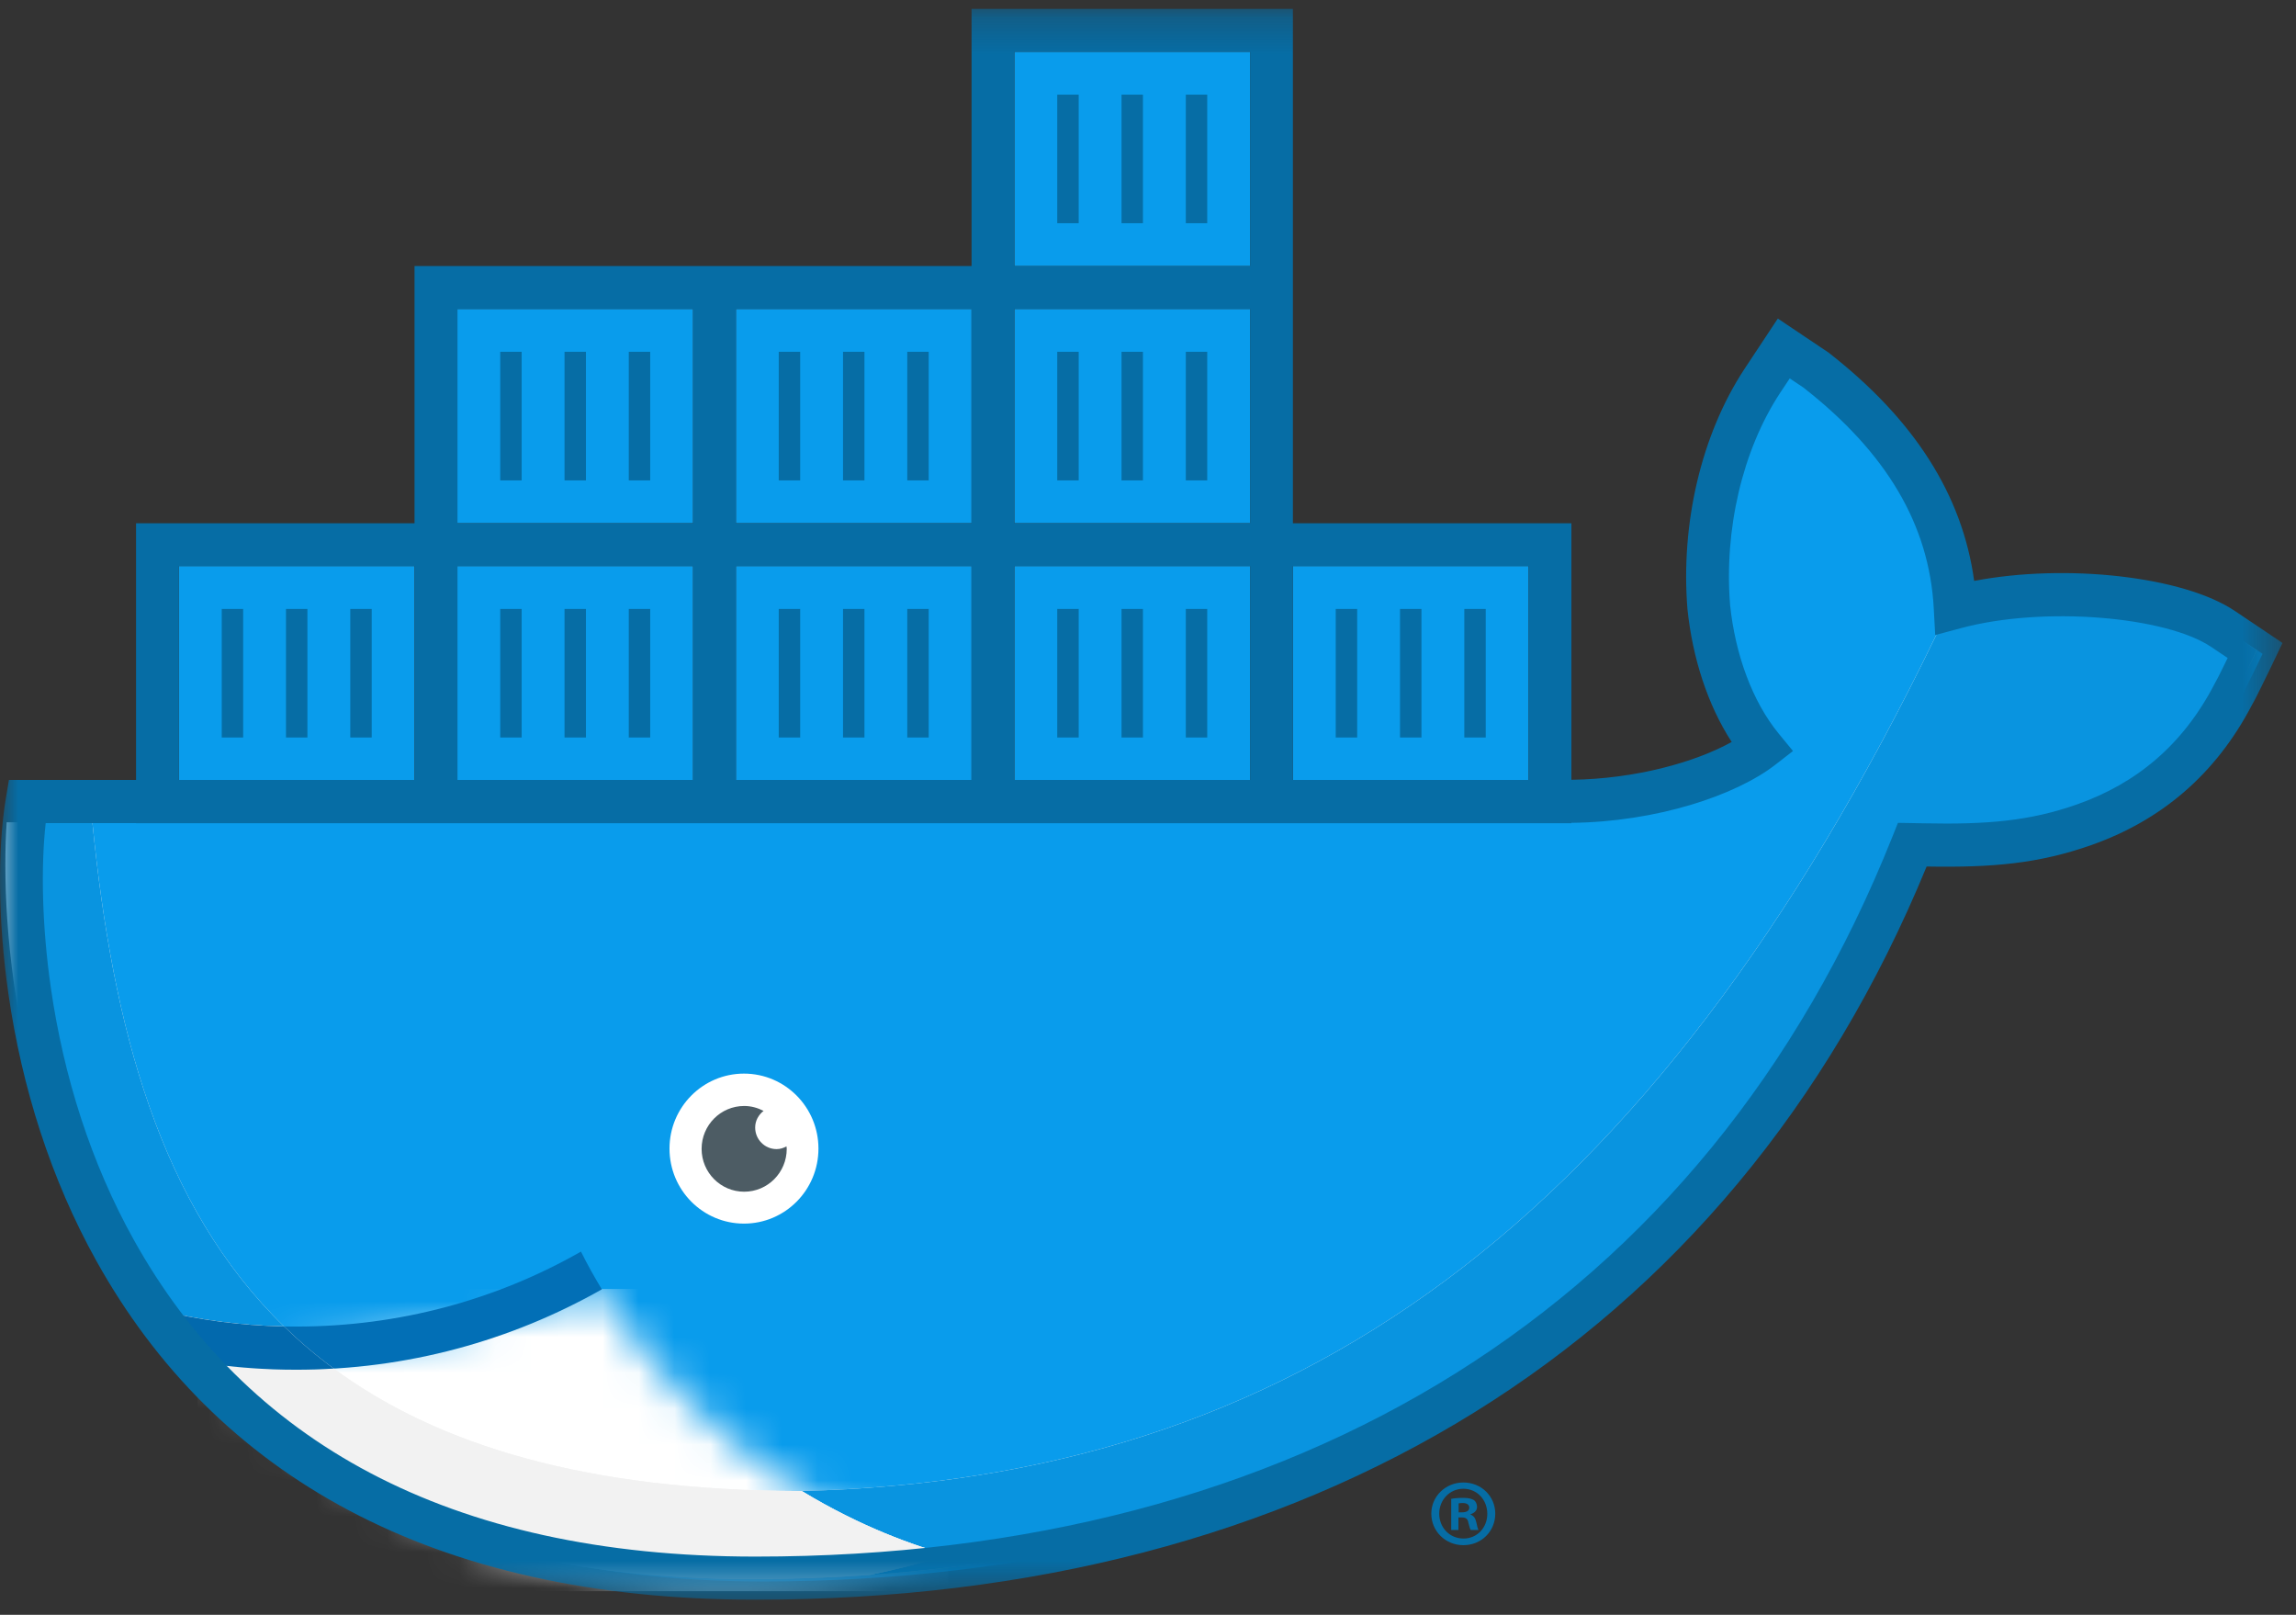 <svg xmlns="http://www.w3.org/2000/svg" xmlns:xlink="http://www.w3.org/1999/xlink" width="64" height="45" viewBox="0 0 64 45">
  <rect x="0" y="0" width="64" height="45" fill="#333333" stroke="none"/>
  <defs>
    <path id="docker-a" d="M11.441,0.178 C14.544,5.264 19.168,7.046 21.128,7.579 C10.394,10.863 3.882,5.112 0.227,2.064 C1.324,2.113 6.569,1.868 11.441,0.178 Z"/>
    <polygon id="docker-c" points="0 .248 63.624 .248 63.624 44.553 0 44.553"/>
  </defs>
  <g fill="none" fill-rule="evenodd">
    <polygon fill="#099CEC" points="12.75 21.747 19.319 21.747 19.319 15.775 12.75 15.775"/>
    <polygon fill="#099CEC" points="4.986 21.747 11.555 21.747 11.555 15.775 4.986 15.775"/>
    <polygon fill="#099CEC" points="20.513 21.747 27.081 21.747 27.081 15.775 20.513 15.775"/>
    <polygon fill="#099CEC" points="28.276 21.747 34.845 21.747 34.845 15.775 28.276 15.775"/>
    <polygon fill="#099CEC" points="36.039 21.747 42.608 21.747 42.608 15.775 36.039 15.775"/>
    <polygon fill="#099CEC" points="12.75 14.581 19.319 14.581 19.319 8.609 12.75 8.609"/>
    <polygon fill="#099CEC" points="20.513 14.581 27.081 14.581 27.081 8.609 20.513 8.609"/>
    <polygon fill="#099CEC" points="28.276 14.581 34.845 14.581 34.845 8.609 28.276 8.609"/>
    <polygon fill="#099CEC" points="28.276 7.415 34.845 7.415 34.845 1.443 28.276 1.443"/>
    <path fill="#099CEC" d="M62.174,17.619 C60.825,16.711 57.283,16.324 54.708,17.017 C54.569,14.452 53.246,12.29 50.826,10.404 L49.931,9.803 L49.333,10.705 C48.16,12.486 47.665,14.859 47.841,17.017 C47.978,18.346 48.441,19.841 49.333,20.925 C48.65,21.456 46.524,22.483 43.66,22.428 L0.963,22.428 C0.203,26.937 1.503,44.07 21.266,44.07 C35.938,44.07 47.993,37.472 53.513,23.631 C55.33,23.66 60.125,23.956 62.471,19.422 C62.528,19.346 63.068,18.22 63.068,18.22 L62.174,17.619"/>
    <g transform="translate(5.297 35.752)">
      <mask id="docker-b" fill="#fff">
        <use xlink:href="#docker-a"/>
      </mask>
      <polygon fill="#FFF" points=".212 8.589 21.133 8.589 21.133 .168 .212 .168" mask="url(#docker-b)"/>
    </g>
    <path fill="#026FB6" d="M16.194,34.878 C13.85,36.216 11.132,36.967 8.251,36.967 C6.791,36.967 5.377,36.773 4.031,36.409 C4.883,37.842 4.883,37.842 4.883,37.842 C5.973,38.057 7.098,38.17 8.251,38.17 C11.357,38.17 14.253,37.358 16.776,35.93 C16.567,35.584 16.373,35.238 16.194,34.878"/>
    <path fill="#FFF" d="M20.738,34.098 C21.884,34.098 22.814,33.163 22.814,32.008 C22.814,30.854 21.884,29.918 20.738,29.918 C19.591,29.918 18.662,30.854 18.662,32.008 C18.662,33.163 19.591,34.098 20.738,34.098"/>
    <path fill="#4D5C64" d="M21.05,31.421 C21.05,31.229 21.145,31.066 21.284,30.957 C21.121,30.872 20.939,30.82 20.744,30.82 C20.088,30.82 19.557,31.355 19.557,32.015 C19.557,32.674 20.088,33.209 20.744,33.209 C21.399,33.209 21.93,32.674 21.93,32.015 L21.923,31.946 C21.839,31.991 21.749,32.022 21.647,32.022 C21.318,32.022 21.05,31.753 21.05,31.421"/>
    <path fill="#F3F3F3" d="M61.997,17.51 C61.074,16.986 59.394,16.663 57.659,16.663 C56.648,16.663 55.617,16.772 54.708,17.017 C54.705,16.963 54.701,16.909 54.697,16.855 C55.517,16.639 56.458,16.542 57.397,16.542 C59.263,16.542 61.12,16.924 61.997,17.51"/>
    <path fill="#F3F3F3" d="M24.237,43.89 C24.946,43.746 25.675,43.56 26.424,43.331 C25.506,43.081 24.004,42.557 22.347,41.549 C35.996,41.216 45.992,34.21 53.981,17.675 L54.529,16.902 C54.584,16.886 54.641,16.87 54.697,16.855 C54.701,16.909 54.705,16.963 54.708,17.017 C55.617,16.772 56.648,16.663 57.659,16.663 C59.394,16.663 61.074,16.986 61.997,17.51 C61.998,17.51 62,17.511 62.001,17.513 L62.903,18.124 L62.449,19.085 C60.378,23.283 55.881,23.598 53.776,23.598 C53.605,23.598 53.449,23.597 53.312,23.594 C48.152,36.374 37.431,42.965 24.237,43.89"/>
    <path fill="#0994E0" d="M24.237,43.89 C24.946,43.746 25.675,43.56 26.424,43.331 C25.506,43.081 24.004,42.557 22.347,41.549 C35.996,41.216 45.992,34.21 53.981,17.675 L54.529,16.902 C54.584,16.886 54.641,16.87 54.697,16.855 C54.701,16.909 54.705,16.963 54.708,17.017 C55.617,16.772 56.648,16.663 57.659,16.663 C59.394,16.663 61.074,16.986 61.997,17.51 C61.998,17.51 62,17.511 62.001,17.513 L62.903,18.124 L62.449,19.085 C60.378,23.283 55.881,23.598 53.776,23.598 C53.605,23.598 53.449,23.597 53.312,23.594 C48.152,36.374 37.431,42.965 24.237,43.89"/>
    <path fill="#F3F3F3" d="M13.922,43.183 C9.856,42.135 6.965,40.173 4.92,37.849 C5.126,37.889 5.334,37.926 5.543,37.959 C7.371,40.034 9.857,41.81 13.215,42.904 C13.447,43.001 13.682,43.094 13.922,43.183"/>
    <path fill="#F3F3F3" d="M13.215,42.904 C9.857,41.81 7.371,40.034 5.543,37.959 C5.605,37.968 5.667,37.978 5.729,37.987 C7.521,39.484 9.967,41.547 13.215,42.904"/>
    <path fill="#0994E0" d="M13.215,42.904 C9.857,41.81 7.371,40.034 5.543,37.959 C5.605,37.968 5.667,37.978 5.729,37.987 C7.521,39.484 9.967,41.547 13.215,42.904"/>
    <path fill="#F3F3F3" d="M4.818,37.731 C0.336,32.538 0.004,25.594 0.187,22.914 L0.895,22.914 C0.579,25.683 0.971,31.622 4.398,36.504 C4.275,36.474 4.153,36.442 4.031,36.409 C4.521,37.232 4.729,37.582 4.818,37.731"/>
    <path fill="#F3F3F3" d="M7.918,36.964 C6.707,36.939 5.53,36.781 4.398,36.504 C0.971,31.622 0.579,25.683 0.895,22.914 L2.575,22.914 C3.14,28.681 4.48,33.621 7.918,36.964"/>
    <path fill="#0994E0" d="M7.918,36.964 C6.707,36.939 5.53,36.781 4.398,36.504 C0.971,31.622 0.579,25.683 0.895,22.914 L2.575,22.914 C3.14,28.681 4.48,33.621 7.918,36.964"/>
    <path fill="#F3F3F3" d="M20.946,44.004 C18.282,44.004 15.955,43.708 13.922,43.183 C13.682,43.094 13.447,43.001 13.215,42.904 C9.967,41.547 7.521,39.484 5.729,37.987 C6.552,38.107 7.394,38.17 8.251,38.17 C8.605,38.17 8.956,38.159 9.304,38.138 C12.232,40.294 16.382,41.534 22.282,41.55 C22.304,41.55 22.325,41.549 22.347,41.549 C24.004,42.557 25.506,43.081 26.424,43.331 C25.675,43.56 24.946,43.746 24.237,43.89 C23.157,43.966 22.058,44.004 20.946,44.004"/>
    <path fill="#F2F2F2" d="M20.946,44.004 C18.282,44.004 15.955,43.708 13.922,43.183 C13.682,43.094 13.447,43.001 13.215,42.904 C9.967,41.547 7.521,39.484 5.729,37.987 C6.552,38.107 7.394,38.17 8.251,38.17 C8.605,38.17 8.956,38.159 9.304,38.138 C12.232,40.294 16.382,41.534 22.282,41.55 C22.304,41.55 22.325,41.549 22.347,41.549 C24.004,42.557 25.506,43.081 26.424,43.331 C25.675,43.56 24.946,43.746 24.237,43.89 C23.157,43.966 22.058,44.004 20.946,44.004"/>
    <path fill="#F3F3F3" d="M8.251,38.17 C7.394,38.17 6.552,38.107 5.729,37.987 C5.667,37.978 5.605,37.968 5.543,37.959 C5.334,37.926 5.126,37.889 4.92,37.849 C4.886,37.809 4.852,37.771 4.818,37.731 C4.729,37.582 4.521,37.232 4.031,36.409 C4.153,36.442 4.275,36.474 4.398,36.504 C5.53,36.781 6.707,36.939 7.918,36.964 C8.346,37.38 8.808,37.773 9.304,38.138 C8.956,38.159 8.605,38.17 8.251,38.17"/>
    <path fill="#0269AD" d="M8.251,38.17 C7.394,38.17 6.552,38.107 5.729,37.987 C5.667,37.978 5.605,37.968 5.543,37.959 C5.334,37.926 5.126,37.889 4.92,37.849 C4.886,37.809 4.852,37.771 4.818,37.731 C4.729,37.582 4.521,37.232 4.031,36.409 C4.153,36.442 4.275,36.474 4.398,36.504 C5.53,36.781 6.707,36.939 7.918,36.964 C8.346,37.38 8.808,37.773 9.304,38.138 C8.956,38.159 8.605,38.17 8.251,38.17"/>
    <polygon fill="#066DA5" points="6.181 20.552 6.778 20.552 6.778 16.969 6.181 16.969"/>
    <polygon fill="#066DA5" points="7.972 20.552 8.569 20.552 8.569 16.969 7.972 16.969"/>
    <polygon fill="#066DA5" points="9.764 20.552 10.361 20.552 10.361 16.969 9.764 16.969"/>
    <polygon fill="#066DA5" points="13.944 20.552 14.541 20.552 14.541 16.969 13.944 16.969"/>
    <polygon fill="#066DA5" points="15.736 20.552 16.333 20.552 16.333 16.969 15.736 16.969"/>
    <polygon fill="#066DA5" points="17.527 20.552 18.124 20.552 18.124 16.969 17.527 16.969"/>
    <polygon fill="#066DA5" points="21.707 20.552 22.305 20.552 22.305 16.969 21.707 16.969"/>
    <polygon fill="#066DA5" points="23.499 20.552 24.096 20.552 24.096 16.969 23.499 16.969"/>
    <polygon fill="#066DA5" points="25.29 20.552 25.887 20.552 25.887 16.969 25.29 16.969"/>
    <polygon fill="#066DA5" points="29.47 20.552 30.068 20.552 30.068 16.969 29.47 16.969"/>
    <polygon fill="#066DA5" points="31.262 20.552 31.859 20.552 31.859 16.969 31.262 16.969"/>
    <polygon fill="#066DA5" points="33.054 20.552 33.651 20.552 33.651 16.969 33.054 16.969"/>
    <polygon fill="#066DA5" points="37.233 20.552 37.831 20.552 37.831 16.969 37.233 16.969"/>
    <polygon fill="#066DA5" points="39.025 20.552 39.623 20.552 39.623 16.969 39.025 16.969"/>
    <polygon fill="#066DA5" points="40.817 20.552 41.414 20.552 41.414 16.969 40.817 16.969"/>
    <polygon fill="#066DA5" points="15.736 13.387 16.333 13.387 16.333 9.803 15.736 9.803"/>
    <polygon fill="#066DA5" points="17.527 13.387 18.124 13.387 18.124 9.803 17.527 9.803"/>
    <polygon fill="#066DA5" points="21.707 13.387 22.305 13.387 22.305 9.803 21.707 9.803"/>
    <polygon fill="#066DA5" points="23.499 13.387 24.096 13.387 24.096 9.803 23.499 9.803"/>
    <polygon fill="#066DA5" points="25.29 13.387 25.887 13.387 25.887 9.803 25.29 9.803"/>
    <polygon fill="#066DA5" points="29.47 13.387 30.068 13.387 30.068 9.803 29.47 9.803"/>
    <polygon fill="#066DA5" points="31.262 13.387 31.859 13.387 31.859 9.803 31.262 9.803"/>
    <polygon fill="#066DA5" points="33.054 13.387 33.651 13.387 33.651 9.803 33.054 9.803"/>
    <polygon fill="#066DA5" points="31.262 6.22 31.859 6.22 31.859 2.637 31.262 2.637"/>
    <polygon fill="#066DA5" points="29.47 6.22 30.068 6.22 30.068 2.637 29.47 2.637"/>
    <polygon fill="#066DA5" points="33.054 6.22 33.651 6.22 33.651 2.637 33.054 2.637"/>
    <mask id="docker-d" fill="#fff">
      <use xlink:href="#docker-c"/>
    </mask>
    <polygon fill="#066DA5" points="13.944 13.387 14.541 13.387 14.541 9.803 13.944 9.803" mask="url(#docker-d)"/>
    <path fill="#066DA5" d="M62.023,18.483 C61.949,18.633 61.887,18.76 61.838,18.856 C61.812,18.907 61.791,18.949 61.733,19.052 C60.846,20.765 59.544,21.837 57.893,22.417 C56.586,22.877 55.401,22.98 53.625,22.943 C53.608,22.942 53.496,22.94 53.315,22.937 L52.904,22.93 L52.751,23.314 C47.527,36.415 36.119,43.377 21.058,43.377 C12.449,43.377 6.83,40.116 3.731,34.553 C2.535,32.407 1.774,29.998 1.418,27.532 C1.171,25.822 1.137,24.163 1.274,22.937 L3.792,22.937 L3.792,22.941 L43.802,22.941 L43.802,22.93 C46.168,22.903 48.38,22.171 49.49,21.308 L49.979,20.928 L49.585,20.449 C48.845,19.55 48.369,18.234 48.226,16.862 C48.056,14.769 48.564,12.552 49.623,10.944 L49.888,10.545 L50.269,10.8 C52.587,12.612 53.777,14.623 53.903,16.957 L53.943,17.697 L54.654,17.506 C56.979,16.879 60.384,17.185 61.633,18.026 L62.095,18.336 C62.074,18.38 62.053,18.423 62.023,18.483 Z M4.986,21.734 L11.555,21.734 L11.555,15.775 L4.986,15.775 L4.986,21.734 Z M12.75,21.734 L19.319,21.734 L19.319,15.775 L12.75,15.775 L12.75,21.734 Z M12.75,14.581 L19.319,14.581 L19.319,8.609 L12.75,8.609 L12.75,14.581 Z M20.513,21.734 L27.082,21.734 L27.082,15.775 L20.513,15.775 L20.513,21.734 Z M20.513,14.581 L27.082,14.581 L27.082,8.609 L20.513,8.609 L20.513,14.581 Z M28.276,21.734 L34.845,21.734 L34.845,15.775 L28.276,15.775 L28.276,21.734 Z M28.276,14.581 L34.845,14.581 L34.845,8.609 L28.276,8.609 L28.276,14.581 Z M28.276,7.414 L34.845,7.414 L34.845,1.443 L28.276,1.443 L28.276,7.414 Z M36.039,21.734 L42.608,21.734 L42.608,15.775 L36.039,15.775 L36.039,21.734 Z M62.297,17.026 C60.862,16.06 57.591,15.697 55.029,16.188 C54.698,13.772 53.343,11.675 50.967,9.823 L49.556,8.877 L48.628,10.279 C47.414,12.122 46.845,14.608 47.037,16.974 C47.178,18.33 47.597,19.639 48.27,20.676 C47.254,21.242 45.586,21.706 43.802,21.73 L43.802,14.581 L36.039,14.581 L36.039,0.248 L27.082,0.248 L27.082,7.414 L11.555,7.414 L11.555,14.581 L3.792,14.581 L3.792,21.734 L0.249,21.734 L0.165,22.235 C-0.067,23.616 -0.064,25.63 0.236,27.706 C0.613,30.31 1.417,32.859 2.689,35.142 C6.001,41.087 12.02,44.579 21.058,44.579 C36.438,44.579 48.218,37.478 53.704,24.147 C55.556,24.18 56.837,24.062 58.287,23.552 C60.208,22.877 61.749,21.612 62.781,19.629 C62.839,19.533 62.923,19.363 63.104,18.996 C63.168,18.863 63.237,18.721 63.307,18.579 C63.33,18.529 63.352,18.483 63.398,18.389 L63.624,17.917 L62.297,17.026 Z" mask="url(#docker-d)"/>
    <path fill="#066DA5" d="M40.659,42.144 L40.754,42.144 C40.865,42.144 40.955,42.107 40.955,42.017 C40.955,41.937 40.897,41.884 40.77,41.884 C40.717,41.884 40.68,41.89 40.659,41.895 L40.659,42.144 Z M40.653,42.636 L40.452,42.636 L40.452,41.768 C40.531,41.752 40.643,41.741 40.786,41.741 C40.95,41.741 41.024,41.768 41.088,41.805 C41.135,41.841 41.172,41.911 41.172,41.995 C41.172,42.091 41.098,42.165 40.992,42.196 L40.992,42.207 C41.077,42.239 41.125,42.302 41.151,42.419 C41.178,42.551 41.193,42.604 41.215,42.636 L40.998,42.636 C40.971,42.604 40.955,42.525 40.928,42.424 C40.913,42.329 40.86,42.286 40.749,42.286 L40.653,42.286 L40.653,42.636 Z M40.118,42.18 C40.118,42.567 40.405,42.874 40.796,42.874 C41.178,42.874 41.458,42.567 41.458,42.186 C41.458,41.8 41.178,41.487 40.791,41.487 C40.405,41.487 40.118,41.8 40.118,42.18 Z M41.68,42.18 C41.68,42.673 41.294,43.059 40.791,43.059 C40.294,43.059 39.897,42.673 39.897,42.18 C39.897,41.699 40.294,41.312 40.791,41.312 C41.294,41.312 41.68,41.699 41.68,42.18 Z"/>
  </g>
</svg>
